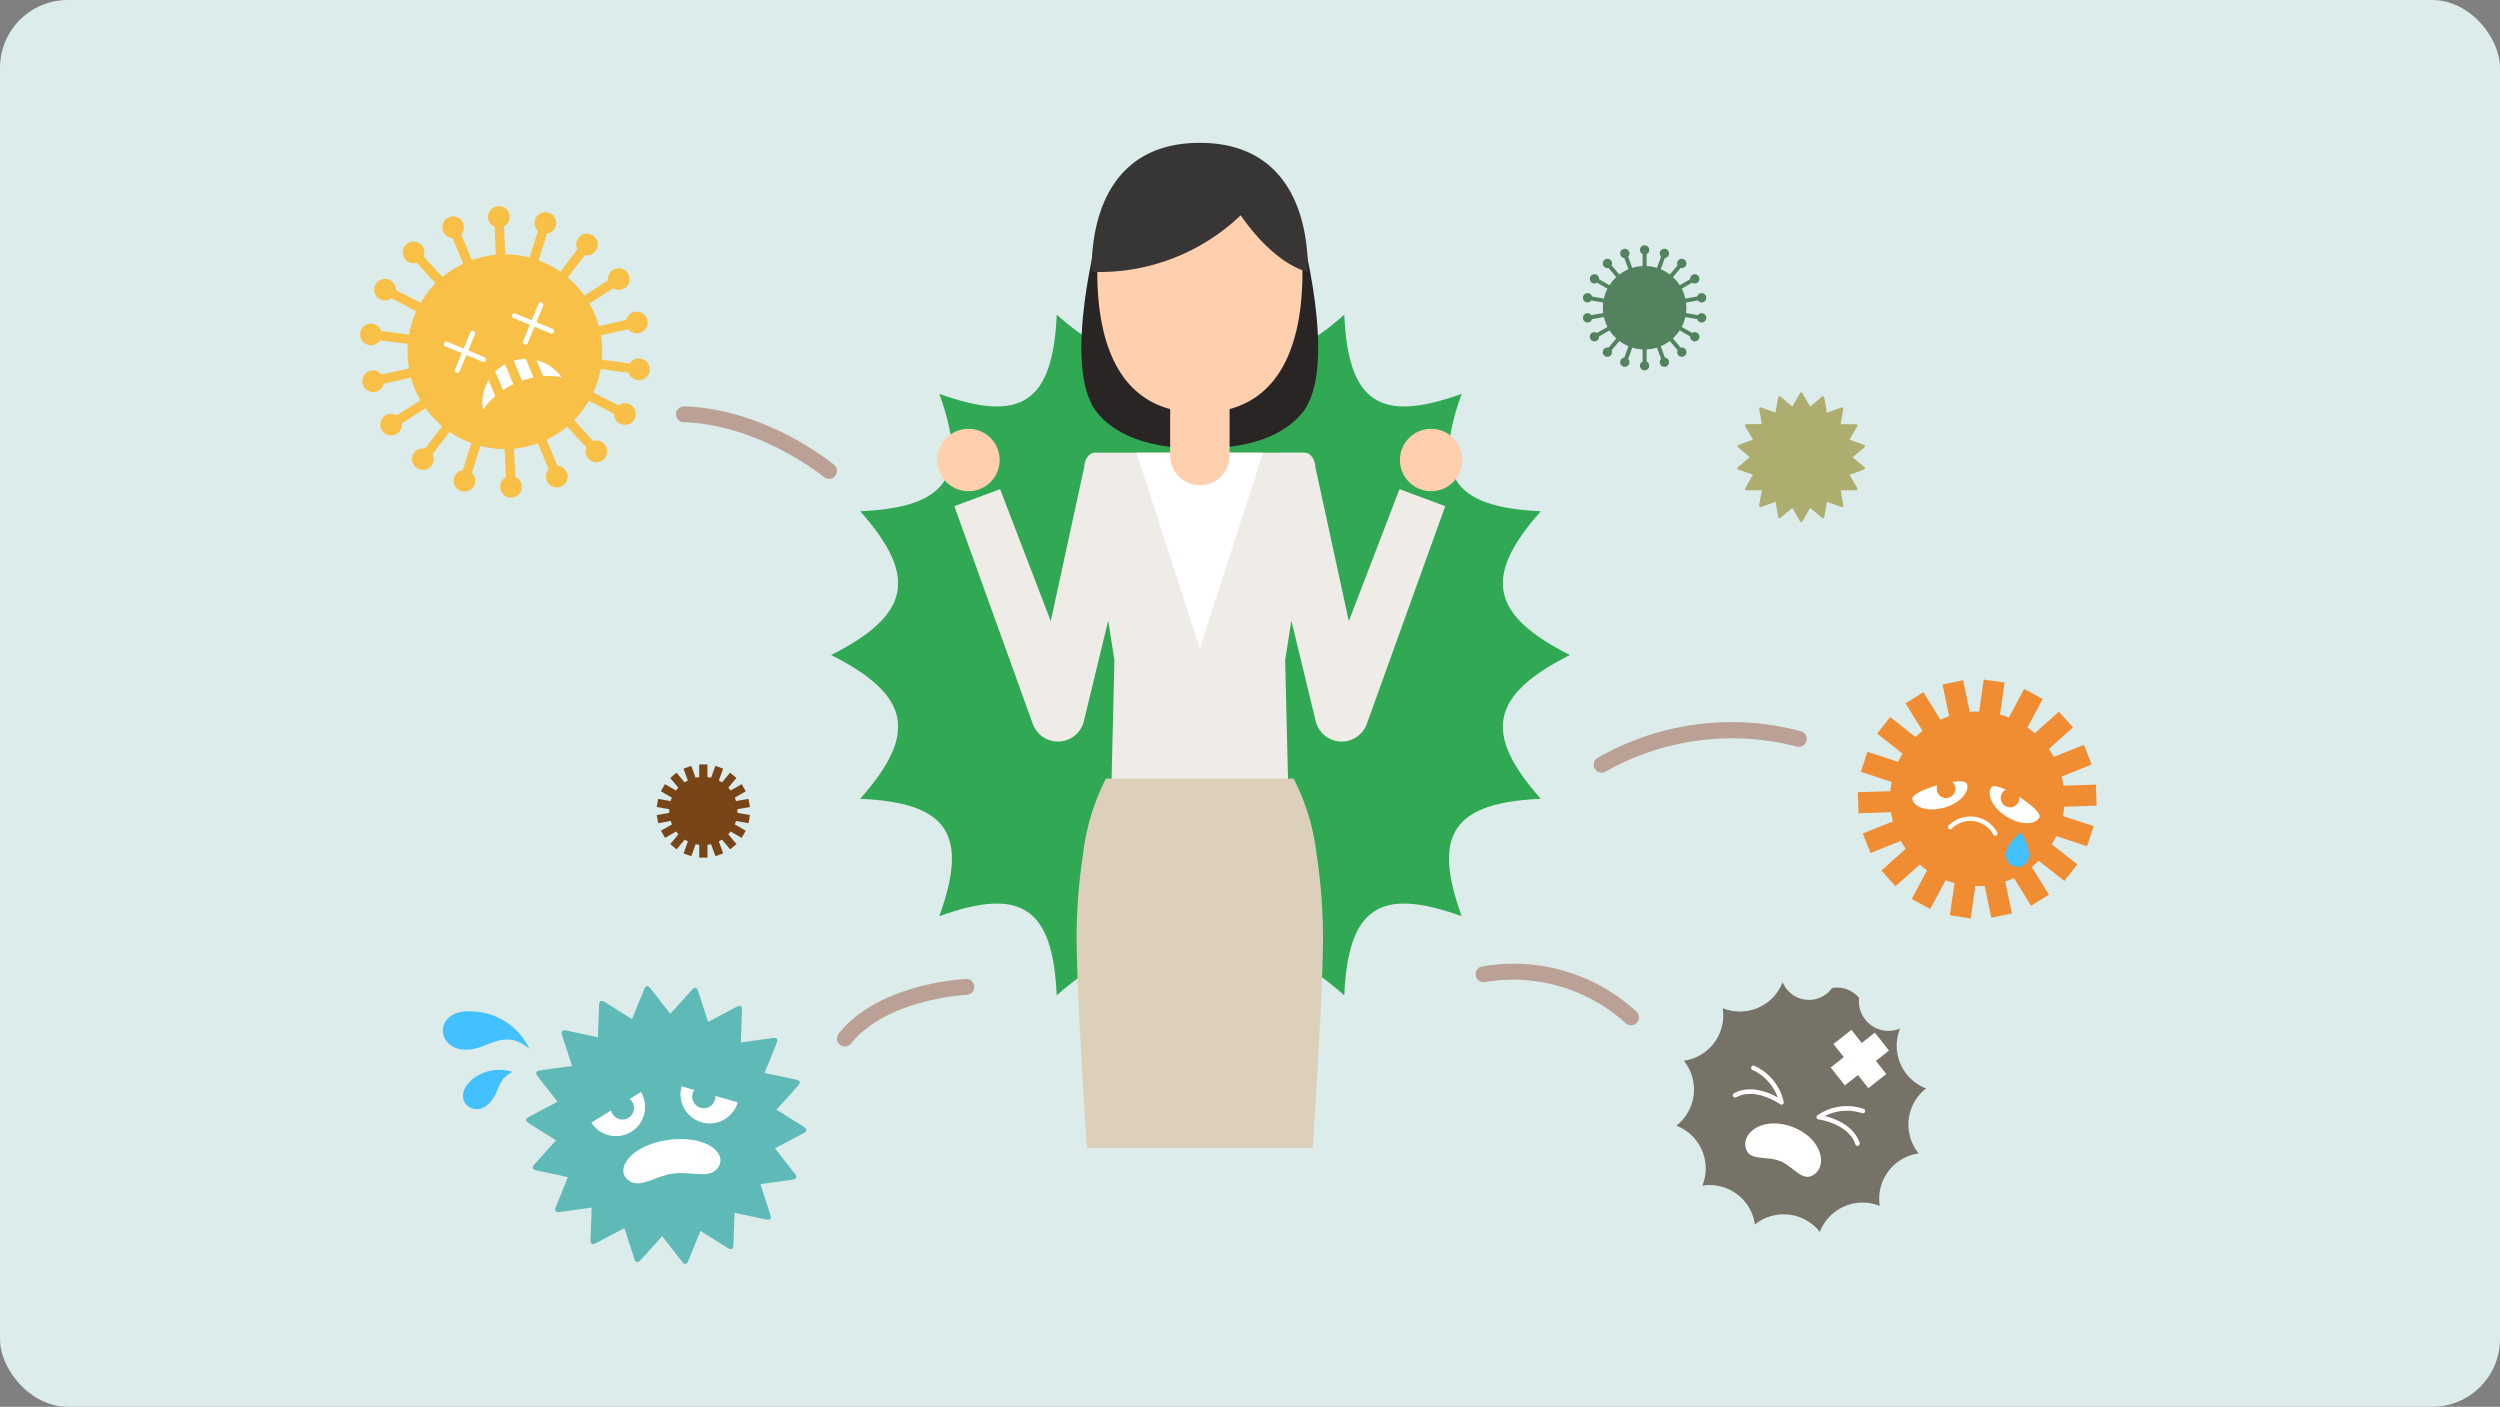 <svg xmlns="http://www.w3.org/2000/svg" width="295" height="166" viewBox="0 0 295 166">
  <rect x="0" y="0" width="295" height="166" fill="#808080" stroke="none"/>
  <g id="Grupo_1103214" data-name="Grupo 1103214" transform="translate(-1020.051 -2865)">
    <rect id="Rectángulo_402231" data-name="Rectángulo 402231" width="295" height="166" rx="8" transform="translate(1020.051 2865)" fill="#dbeceb"/>
    <g id="Grupo_1102185" data-name="Grupo 1102185" transform="translate(-10.449 10.609)">
      <g id="Grupo_1102184" data-name="Grupo 1102184" transform="translate(1073 2871.247)">
        <path id="Trazado_883383" data-name="Trazado 883383" d="M1317.379,416.623c-9.34,4.728-10.3,9.233-3.425,16.965-10.338.462-12.846,4.152-9.34,13.854-9.7-3.505-13.393-1-13.854,9.34-7.732-6.872-12.237-5.914-16.965,3.425-4.728-9.34-9.233-10.3-16.965-3.425-.462-10.338-4.151-12.846-13.854-9.34,3.505-9.7,1-13.392-9.34-13.854,6.873-7.732,5.914-12.237-3.425-16.965,9.339-4.729,10.3-9.233,3.425-16.965,10.338-.461,12.846-4.151,9.34-13.854,9.7,3.505,13.393,1,13.854-9.34,7.732,6.872,12.237,5.914,16.965-3.426,4.728,9.34,9.233,10.3,16.965,3.426.461,10.338,4.151,12.845,13.854,9.34-3.506,9.7-1,13.393,9.34,13.854-6.873,7.733-5.915,12.237,3.425,16.965" transform="translate(-1174.637 -356.187)" fill="#31a854"/>
        <path id="Trazado_883384" data-name="Trazado 883384" d="M3612.469,660.793l-1.355-1.137,1.355-1.137s.125-.1.11-.192-.169-.141-.169-.141l-1.663-.605.885-1.531s.083-.141.038-.218-.207-.075-.207-.075h-1.769l.308-1.742s.029-.161-.039-.217-.221,0-.221,0l-1.661.6-.308-1.741s-.027-.162-.111-.192-.207.076-.207.076l-1.355,1.137-.885-1.531a.211.211,0,0,0-.017-.027.067.067,0,0,0-.008-.012l0-.006c-.031-.042-.083-.1-.139-.1-.089,0-.169.142-.169.142l-.885,1.531-1.355-1.137s-.124-.106-.207-.076-.111.192-.111.192l-.307,1.742-1.663-.605s-.153-.057-.221,0-.038.217-.038.217l.308,1.742h-1.769s-.164,0-.208.075.039.218.039.218l.884,1.531-1.663.605s-.153.055-.168.141.111.192.111.192l1.354,1.137-1.354,1.137s-.127.1-.111.192.168.142.168.142l1.663.605-.884,1.531s-.083.142-.039.218.208.075.208.075h1.769l-.308,1.742s-.029.161.038.218.221,0,.221,0l1.663-.6.307,1.741s.027.162.111.192.207-.076.207-.076l1.355-1.137.885,1.532s.08.142.169.142.168-.142.168-.142l.885-1.532,1.355,1.137s.125.106.207.076.111-.192.111-.192l.308-1.741,1.661.6s.153.057.221,0,.039-.218.039-.218l-.308-1.742h1.769s.163,0,.207-.075-.038-.218-.038-.218l-.885-1.531,1.663-.605s.154-.055.169-.142-.11-.192-.11-.192" transform="translate(-3435.004 -622.556)" fill="#adad70"/>
        <path id="Trazado_883385" data-name="Trazado 883385" d="M784.161,1629.164c0-.07,0-.14-.005-.209l1.477-.26-.169-.958-1.475.259a3.879,3.879,0,0,0-.147-.406l1.3-.748-.487-.843-1.3.748a4.256,4.256,0,0,0-.278-.331l.961-1.146-.745-.625-.96,1.145a4.04,4.04,0,0,0-.375-.217l.511-1.4-.914-.333-.51,1.4a3.9,3.9,0,0,0-.427-.075v-1.493h-.972v1.493a3.9,3.9,0,0,0-.427.075l-.51-1.4-.914.333.51,1.4a4.179,4.179,0,0,0-.375.217l-.96-1.145-.745.625.961,1.146a4.317,4.317,0,0,0-.278.331l-1.3-.748-.486.843,1.3.748a4.115,4.115,0,0,0-.147.406l-1.474-.259-.169.958,1.477.26c0,.069,0,.139,0,.209s0,.149.006.222l-1.478.261.169.958,1.479-.261a3.928,3.928,0,0,0,.148.4l-1.3.751.486.843,1.3-.752a4.277,4.277,0,0,0,.277.329l-.967,1.152.745.625.968-1.153a4.046,4.046,0,0,0,.372.215l-.515,1.415.914.332.515-1.415a4.216,4.216,0,0,0,.423.074v1.506h.972v-1.506a4.213,4.213,0,0,0,.423-.074l.515,1.415.914-.332-.515-1.415a4.028,4.028,0,0,0,.371-.215l.968,1.153.745-.625-.968-1.152q.147-.158.277-.329l1.3.752.487-.843-1.3-.751a3.928,3.928,0,0,0,.148-.4l1.479.261.169-.958-1.478-.261c0-.073.005-.148.005-.222" transform="translate(-739.64 -1550.325)" fill="#774518"/>
        <path id="Trazado_883386" data-name="Trazado 883386" d="M3208.306,275.557a.549.549,0,0,0-.54.22l-1.4-.247a4.981,4.981,0,0,0,.04-.628,5.04,5.04,0,0,0-.038-.611l1.4-.247a.547.547,0,1,0-.082-.468l-1.4.246a4.856,4.856,0,0,0-.422-1.166l1.227-.708a.547.547,0,1,0-.238-.412l-1.227.708a4.928,4.928,0,0,0-.8-.951l.909-1.085a.546.546,0,1,0-.365-.305l-.909,1.084a4.934,4.934,0,0,0-1.073-.623l.483-1.327a.547.547,0,1,0-.448-.163l-.483,1.327a4.873,4.873,0,0,0-1.223-.215v-1.414a.549.549,0,0,0,.153-.11.542.542,0,0,0,.157-.382h0a.542.542,0,0,0-.125-.348l0,0-.009-.01a.544.544,0,0,0-.411-.187h-.014a.556.556,0,0,0-.145.023.547.547,0,0,0-.335.288.549.549,0,0,0,.256.729v1.414a4.888,4.888,0,0,0-1.223.215l-.483-1.327a.547.547,0,1,0-.447.163l.483,1.327a4.916,4.916,0,0,0-1.074.623l-.909-1.084a.547.547,0,1,0-.364.305l.91,1.085a4.912,4.912,0,0,0-.8.951l-1.228-.708a.547.547,0,1,0-.238.412l1.228.708a4.879,4.879,0,0,0-.423,1.166l-1.4-.246a.546.546,0,1,0-.082.468l1.4.247a4.992,4.992,0,0,0-.037.611,5.171,5.171,0,0,0,.039.628l-1.4.247a.547.547,0,1,0,.082.468l1.4-.247a4.9,4.9,0,0,0,.426,1.163l-1.234.712a.547.547,0,1,0,.238.411l1.234-.713a4.974,4.974,0,0,0,.8.946l-.918,1.094a.548.548,0,1,0,.364.306l.919-1.095a4.905,4.905,0,0,0,1.071.618l-.488,1.343a.547.547,0,1,0,.447.163l.488-1.342a4.905,4.905,0,0,0,1.218.213v1.431a.548.548,0,1,0,.476,0v-1.431a4.905,4.905,0,0,0,1.218-.213l.488,1.342a.547.547,0,1,0,.448-.163l-.49-1.343a4.9,4.9,0,0,0,1.071-.618l.918,1.095a.547.547,0,1,0,.365-.306l-.918-1.094a4.929,4.929,0,0,0,.8-.946l1.235.713a.548.548,0,1,0,.238-.411l-1.234-.712a4.906,4.906,0,0,0,.426-1.163l1.4.247a.547.547,0,1,0,.622-.687" transform="translate(-3049.918 -255.447)" fill="#52825e"/>
        <path id="Trazado_883387" data-name="Trazado 883387" d="M32.365,177.683a1.276,1.276,0,0,0-.965.955l-3.241.723a11.489,11.489,0,0,0-.477-1.389,11.62,11.62,0,0,0-.629-1.284l2.794-1.785a1.276,1.276,0,1,0-.6-.934l-2.79,1.783a11.432,11.432,0,0,0-1.956-2.135l2.009-2.627a1.277,1.277,0,1,0-.881-.674l-2.01,2.626a11.518,11.518,0,0,0-2.57-1.336l.989-3.152a1.277,1.277,0,1,0-1.058-.332l-.989,3.151a11.457,11.457,0,0,0-2.873-.379l-.148-3.294a1.277,1.277,0,1,0-1.108.05l.148,3.293a11.429,11.429,0,0,0-2.829.633l-1.266-3.046a1.286,1.286,0,0,0,.231-.374,1.271,1.271,0,0,0-.005-.964h0a1.27,1.27,0,0,0-.58-.638l-.008,0-.026-.014a1.273,1.273,0,0,0-1.054-.034l-.012.005-.018.008a1.326,1.326,0,0,0-.29.179,1.277,1.277,0,0,0,.146,2.077,1.29,1.29,0,0,0,.593.184L12.16,172a11.421,11.421,0,0,0-2.444,1.559l-2.23-2.428a1.276,1.276,0,1,0-.817.751L8.9,174.311a11.474,11.474,0,0,0-1.758,2.3L4.21,175.1a1.277,1.277,0,1,0-.511.985L6.633,177.6a11.532,11.532,0,0,0-.865,2.764l-3.278-.427a1.276,1.276,0,1,0-.143,1.1l3.279.427a11.424,11.424,0,0,0,.135,2.892l-3.233.721a1.277,1.277,0,1,0,.241,1.083L6,185.44a11.634,11.634,0,0,0,1.115,2.669l-2.8,1.788a1.276,1.276,0,1,0,.6.934l2.8-1.788a11.42,11.42,0,0,0,1.959,2.125L7.655,193.81a1.276,1.276,0,1,0,.881.674l2.022-2.643a11.538,11.538,0,0,0,2.566,1.326l-1,3.18a1.277,1.277,0,1,0,1.059.332l1-3.181a11.462,11.462,0,0,0,2.863.372l.15,3.331a1.276,1.276,0,1,0,1.108-.05l-.15-3.331a11.461,11.461,0,0,0,2.816-.632l1.282,3.083a1.277,1.277,0,1,0,1.024-.426l-1.282-3.083a11.459,11.459,0,0,0,2.434-1.55l2.256,2.455a1.277,1.277,0,1,0,.817-.75l-2.256-2.455A11.494,11.494,0,0,0,27,188.169l2.959,1.536a1.277,1.277,0,1,0,.511-.985l-2.959-1.535a11.55,11.55,0,0,0,.87-2.754l3.3.43a1.276,1.276,0,1,0,.143-1.1l-3.3-.429a11.4,11.4,0,0,0-.125-2.888l3.241-.723a1.277,1.277,0,1,0,.724-2.038" transform="translate(0 -157.736)" fill="#f9c047"/>
        <path id="Trazado_883388" data-name="Trazado 883388" d="M353.816,581.551a9.885,9.885,0,0,1,1.22-.7l-.977-2.349a5.128,5.128,0,0,0-1.152.86Z" transform="translate(-336.965 -552.371)" fill="#fff"/>
        <path id="Trazado_883389" data-name="Trazado 883389" d="M402.51,564.418a5.133,5.133,0,0,0-1.421.21l.976,2.349a9.953,9.953,0,0,1,1.354-.373Z" transform="translate(-382.97 -538.922)" fill="#fff"/>
        <path id="Trazado_883390" data-name="Trazado 883390" d="M461.33,569.636a7.747,7.747,0,0,1,2.194.146,5.153,5.153,0,0,0-2.977-2.029Z" transform="translate(-439.743 -542.106)" fill="#fff"/>
        <path id="Trazado_883391" data-name="Trazado 883391" d="M320.728,621.616l-.783-1.883a5.153,5.153,0,0,0-.661,3.542,7.774,7.774,0,0,1,1.444-1.659" transform="translate(-304.787 -591.738)" fill="#fff"/>
        <path id="Trazado_883392" data-name="Trazado 883392" d="M223.368,521.654a.293.293,0,0,1-.225,0l-4.4-1.817a.293.293,0,0,1,.224-.542l4.4,1.817a.293.293,0,0,1,0,.542" transform="translate(-208.685 -495.815)" fill="#fff"/>
        <path id="Trazado_883393" data-name="Trazado 883393" d="M247.591,495.612a.293.293,0,0,1-.384-.383l1.817-4.4a.294.294,0,0,1,.543.224l-1.817,4.4a.292.292,0,0,1-.158.159" transform="translate(-236.019 -468.481)" fill="#fff"/>
        <path id="Trazado_883394" data-name="Trazado 883394" d="M425.533,421.628a.293.293,0,0,1-.383-.383l1.817-4.4a.293.293,0,0,1,.542.224l-1.817,4.4a.292.292,0,0,1-.159.159" transform="translate(-405.923 -397.839)" fill="#fff"/>
        <path id="Trazado_883395" data-name="Trazado 883395" d="M401.31,447.67a.294.294,0,0,1-.225,0l-4.4-1.817a.293.293,0,1,1,.224-.542l4.4,1.817a.293.293,0,0,1,0,.542" transform="translate(-378.59 -425.173)" fill="#fff"/>
        <path id="Trazado_883396" data-name="Trazado 883396" d="M466.226,2219.244l-3.242-2.033,2.565-2.84s.239-.261.181-.443-.406-.253-.406-.253l-3.742-.8,1.439-3.546s.135-.327.018-.478-.468-.1-.468-.1l-3.791.527.139-3.824s.016-.354-.146-.456-.474.067-.474.067l-3.382,1.792-1.177-3.642s-.107-.338-.294-.378-.422.225-.422.225l-2.565,2.84-2.351-3.019a.7.7,0,0,0-.046-.053l-.02-.022-.012-.012a.453.453,0,0,0-.327-.168c-.189.026-.32.356-.32.356l-1.439,3.546-3.242-2.033s-.3-.19-.468-.1-.179.444-.179.444l-.139,3.824-3.742-.8s-.346-.076-.474.065-.017.479-.017.479l1.177,3.642-3.791.527s-.352.046-.423.223.148.455.148.455l2.351,3.019-3.382,1.792s-.314.163-.322.354.295.377.295.377l3.243,2.033-2.565,2.84s-.24.262-.181.443.406.253.406.253l3.742.8-1.439,3.546s-.136.328-.018.478.468.1.468.1l3.791-.527-.139,3.824s-.015.354.146.456.474-.067.474-.067l3.382-1.792,1.177,3.641s.107.338.294.378.422-.225.422-.225l2.565-2.84,2.351,3.02s.216.281.4.255.32-.355.32-.355l1.439-3.547,3.242,2.033s.3.191.468.1.179-.444.179-.444l.139-3.824,3.742.8s.346.077.474-.065.016-.478.016-.478l-1.177-3.641,3.79-.527s.352-.046.424-.223-.148-.455-.148-.455l-2.352-3.02,3.382-1.792s.315-.164.321-.355-.294-.376-.294-.376" transform="translate(-413.863 -2103.125)" fill="#5fb9b7"/>
        <path id="Trazado_883397" data-name="Trazado 883397" d="M608.365,2480.27a1.364,1.364,0,1,1-2.191,1.349l-2.337,1.438a3.442,3.442,0,0,0,5.862-3.608Z" transform="translate(-576.56 -2367.445)" fill="#fff"/>
        <path id="Trazado_883398" data-name="Trazado 883398" d="M843.46,2466.463l-2.639-.753a1.364,1.364,0,1,1-2.475-.706l-1.506-.43a3.442,3.442,0,0,0,6.62,1.888" transform="translate(-798.911 -2353.243)" fill="#fff"/>
        <path id="Trazado_883399" data-name="Trazado 883399" d="M692.706,2602.287c-4.339.6-6.3,3.33-4.824,4.677,1.344,1.223,3.141-.4,5.376-.706s4.405.757,5.365-.787c1.056-1.7-1.578-3.787-5.917-3.184" transform="translate(-656.342 -2484.632)" fill="#fff"/>
        <path id="Trazado_883400" data-name="Trazado 883400" d="M226.2,2272.971a7.639,7.639,0,0,0-6.513-4.421c-5.076-.533-4.672,5-.4,4.456,2.25-.289,4.171-2.439,6.915-.035" transform="translate(-206.226 -2166.039)" fill="#43c0ff"/>
        <path id="Trazado_883401" data-name="Trazado 883401" d="M274.405,2421.772a5.1,5.1,0,0,0-4.674.824c-2.949,2.441.42,5.118,2.271,2.472.976-1.395.627-2.314,2.4-3.3" transform="translate(-256.436 -2312.142)" fill="#43c0ff"/>
        <path id="Trazado_883402" data-name="Trazado 883402" d="M3465.784,2211.787a5.4,5.4,0,0,1,.878-7.663,5.4,5.4,0,0,1-3.071-7.074,3.492,3.492,0,0,1-4.835-3.611c-.035-.042-.072-.084-.109-.124a3.157,3.157,0,0,0-.3-.288l-.064-.054c-.043-.035-.089-.069-.134-.1a3.431,3.431,0,0,0-1.335-.585,3.4,3.4,0,0,0-.5-.063,3.435,3.435,0,0,0-.417.005c-.055,0-.109.009-.164.016s-.109.014-.163.023a3.354,3.354,0,0,1-5.835-.688,5.4,5.4,0,0,1-7.075,3.071,5.4,5.4,0,0,1-4.591,6.2,5.4,5.4,0,0,1-.878,7.663,5.4,5.4,0,0,1,3.07,7.075,5.4,5.4,0,0,1,6.2,4.592,5.4,5.4,0,0,1,7.662.878,5.4,5.4,0,0,1,7.075-3.071,5.4,5.4,0,0,1,4.592-6.2" transform="translate(-3281.883 -2092.543)" fill="#777268"/>
        <path id="Trazado_883403" data-name="Trazado 883403" d="M3623.8,2561.768c-3.287-1.3-5.984.435-5.628,2.344.324,1.734,2.36.978,4.053,1.646s2.664,2.612,4.085,1.565c1.565-1.151.777-4.258-2.511-5.556" transform="translate(-3454.701 -2445.616)" fill="#fff"/>
        <path id="Trazado_883404" data-name="Trazado 883404" d="M3585.848,2414.049a.264.264,0,0,1-.138-.122.268.268,0,0,1,.11-.363c1.927-1.033,4.121-.086,5.156.493a5.734,5.734,0,0,0-2.97-3.243.268.268,0,0,1,.2-.5h0a6.116,6.116,0,0,1,3.472,4.274.268.268,0,0,1-.418.273c-.028-.021-2.907-2.049-5.186-.826a.263.263,0,0,1-.225.012" transform="translate(-3423.703 -2301.416)" fill="#fff"/>
        <path id="Trazado_883405" data-name="Trazado 883405" d="M3808.925,2520.876a.266.266,0,0,1-.156-.163c-.831-2.454-4.319-2.933-4.353-2.938a.268.268,0,0,1-.119-.485,6.116,6.116,0,0,1,5.457-.75s0,0,0,0a.268.268,0,0,1-.2.5,5.736,5.736,0,0,0-4.384.341c1.151.283,3.4,1.09,4.1,3.162a.266.266,0,0,1-.168.339.261.261,0,0,1-.183,0" transform="translate(-3632.336 -2402.543)" fill="#fff"/>
        <path id="Trazado_883406" data-name="Trazado 883406" d="M3847.813,2322.231l-1.22-1.547,1.546-1.221-1.671-2.115-1.547,1.221-1.22-1.547-2.117,1.671,1.222,1.546-1.547,1.221,1.671,2.116,1.547-1.221,1.221,1.547Z" transform="translate(-3667.737 -2212.355)" fill="#fff"/>
        <path id="Trazado_883407" data-name="Trazado 883407" d="M3936.572,1417.552c.026-.177.046-.354.062-.53l3.83-.121-.078-2.484-3.825.121a9.819,9.819,0,0,0-.224-1.081l3.55-1.421-.923-2.307-3.549,1.42a10.425,10.425,0,0,0-.582-.939l2.848-2.548-1.657-1.852-2.846,2.545a10.251,10.251,0,0,0-.869-.687l1.8-3.362-2.191-1.174-1.8,3.361a10.21,10.21,0,0,0-1.053-.345l.544-3.775-2.46-.354-.543,3.776a10.27,10.27,0,0,0-1.107.034l-.781-3.733-2.432.509.781,3.735a10.25,10.25,0,0,0-1.027.413l-2.012-3.244-2.113,1.31,2.015,3.247a10.233,10.233,0,0,0-.823.738l-3-2.364-1.536,1.953,3.005,2.364a10.459,10.459,0,0,0-.52.975l-3.634-1.195-.776,2.362,3.641,1.2c-.034.174-.064.349-.089.526s-.05.377-.066.565l-3.833.121.079,2.484,3.834-.121a10.121,10.121,0,0,0,.227,1.077l-3.564,1.426.924,2.307,3.569-1.428a10.672,10.672,0,0,0,.579.931l-2.867,2.564,1.657,1.853,2.867-2.565a10.441,10.441,0,0,0,.862.678l-1.817,3.392,2.19,1.174,1.818-3.392a10.439,10.439,0,0,0,1.042.34l-.549,3.812,2.46.354.549-3.811a10.56,10.56,0,0,0,1.095-.034l.788,3.768,2.432-.509-.787-3.766a10.431,10.431,0,0,0,1.018-.407l2.028,3.27,2.112-1.31-2.028-3.269a10.249,10.249,0,0,0,.819-.729l3.022,2.376,1.537-1.953-3.016-2.373a10.446,10.446,0,0,0,.52-.968l3.645,1.2.776-2.362-3.643-1.2c.038-.185.07-.371.1-.56" transform="translate(-3735.567 -1338.685)" fill="#f08c32"/>
        <path id="Trazado_883408" data-name="Trazado 883408" d="M4262.386,1684.334c.283-.452-.961-1.55-2.362-2.434a1.1,1.1,0,1,1-1.626-.849l.038-.02c-.85-.383-1.545-.545-1.729-.254-.572.914.234,2.453,1.8,3.434s3.3,1.037,3.877.123" transform="translate(-4064.242 -1604.709)" fill="#fff"/>
        <path id="Trazado_883409" data-name="Trazado 883409" d="M4054.453,1670.08c-.145-.513,1.359-1.216,2.952-1.669a1.1,1.1,0,1,0,1.8-.356l-.031-.029c.921-.129,1.636-.087,1.729.243.291,1.039-.916,2.287-2.7,2.787s-3.462.063-3.753-.976" transform="translate(-3871.292 -1592.612)" fill="#fff"/>
        <path id="Trazado_883410" data-name="Trazado 883410" d="M4153.062,1761.988a.265.265,0,0,1-.192-.132,3.085,3.085,0,0,0-4.909-.708.263.263,0,1,1-.371-.374,3.61,3.61,0,0,1,5.739.826.263.263,0,0,1-.267.388" transform="translate(-3960.157 -1680.218)" fill="#fff"/>
        <path id="Trazado_883411" data-name="Trazado 883411" d="M4300.794,1801.3s-1.559,1.208-1.727,2.371a1.376,1.376,0,1,0,2.713.391,4.97,4.97,0,0,0-.986-2.762" transform="translate(-4104.845 -1719.929)" fill="#43c0ff"/>
        <path id="Trazado_883412" data-name="Trazado 883412" d="M843.213,696.988a.929.929,0,0,1-.6-.215c-.075-.062-7.566-6.189-16.553-6.472a.935.935,0,0,1-.905-.964.945.945,0,0,1,.964-.905c9.644.3,17.365,6.633,17.689,6.9a.935.935,0,0,1-.6,1.654" transform="translate(-787.883 -657.333)" fill="#baa095"/>
        <path id="Trazado_883413" data-name="Trazado 883413" d="M3223.161,1520.013a.935.935,0,0,1-.517-1.714,31.662,31.662,0,0,1,23.99-3.182.935.935,0,1,1-.456,1.813,30.355,30.355,0,0,0-22.5,2.929.933.933,0,0,1-.513.154" transform="translate(-3076.667 -1445.696)" fill="#baa095"/>
        <path id="Trazado_883414" data-name="Trazado 883414" d="M1246.492,2192.086a.935.935,0,0,1-.729-1.519c4.753-5.929,14.615-6.421,15.033-6.439a.935.935,0,0,1,.081,1.868c-.094,0-9.437.478-13.655,5.74a.933.933,0,0,1-.73.35" transform="translate(-1189.292 -2085.463)" fill="#baa095"/>
        <path id="Trazado_883415" data-name="Trazado 883415" d="M2931.857,2151.421a.931.931,0,0,1-.634-.248,19.771,19.771,0,0,0-16.574-4.858.935.935,0,0,1-.415-1.823,21.386,21.386,0,0,1,18.257,5.308.935.935,0,0,1-.635,1.622" transform="translate(-2781.896 -2047.293)" fill="#baa095"/>
        <path id="Trazado_883420" data-name="Trazado 883420" d="M2716.139,750.725a3.679,3.679,0,1,0,3.678-3.678,3.679,3.679,0,0,0-3.678,3.678" transform="translate(-2593.443 -713.301)" fill="#ffcfae"/>
        <path id="Trazado_883421" data-name="Trazado 883421" d="M1514.871,750.725a3.679,3.679,0,1,1-3.678-3.678,3.679,3.679,0,0,1,3.678,3.678" transform="translate(-1439.414 -713.301)" fill="#ffcfae"/>
        <path id="Trazado_883422" data-name="Trazado 883422" d="M1604.613,813.531l-5.977,15.572-3.921-18.042-.024.005,0-.027c0-1-.579-1.815-1.293-1.815H1568.7c-.714,0-1.293.813-1.293,1.815l0,.027-.024-.005-3.921,18.043-5.977-15.573-5.4,2.009,9.253,25.688a3.186,3.186,0,0,0,2.225,2,3.153,3.153,0,0,0,3.807-2.323l.017-.068,2.854-11.787.736,4.67-.389,16.073h20.922l-.39-16.073.736-4.67,2.854,11.787.021.088a3.154,3.154,0,0,0,6.027.307l9.254-25.687Z" transform="translate(-1481.974 -772.669)" fill="#efece8"/>
        <path id="Trazado_883423" data-name="Trazado 883423" d="M1909.6,211.872h-23.5s-4.765,16.869-.355,22.28c3.884,4.763,12.1,4.149,12.1,4.149s8.221.614,12.1-4.149c4.412-5.411-.355-22.28-.355-22.28" transform="translate(-1798.772 -202.301)" fill="#282524"/>
        <path id="Sustracción_10" data-name="Sustracción 10" d="M27.87,43.575H1.206C.4,31.035,0,22.654,0,18.664a65.585,65.585,0,0,1,.767-9.79A26.178,26.178,0,0,1,3.462,0H25.614a26.213,26.213,0,0,1,2.695,8.874,65.573,65.573,0,0,1,.767,9.79c0,4-.405,12.381-1.206,24.91Z" transform="translate(84.539 75.02)" fill="#ddd0ba" stroke="rgba(0,0,0,0)" stroke-miterlimit="10" stroke-width="1"/>
        <path id="Trazado_883425" data-name="Trazado 883425" d="M2035.354,809.224h-7.472l7.471,23.128,7.472-23.128Z" transform="translate(-1936.277 -772.669)" fill="#fff"/>
        <path id="Trazado_883426" data-name="Trazado 883426" d="M1949.524,32.954c0-7.97-5.418-14.431-12.1-14.431s-12.1,6.461-12.1,14.431c0,6.912,1.764,14.308,8.6,16.15v5.54a3.506,3.506,0,0,0,7.011,0V49.1c6.835-1.841,8.6-9.237,8.6-16.15" transform="translate(-1838.344 -17.686)" fill="#ffcfae"/>
        <path id="Trazado_883427" data-name="Trazado 883427" d="M1936.1,15.226c0-8.409-3.533-15.226-12.77-15.226s-12.771,6.817-12.771,15.226a24.152,24.152,0,0,0,17.6-6.678c4.209,6.056,7.937,6.678,7.937,6.678" transform="translate(-1824.257)" fill="#383635"/>
      </g>
    </g>
  </g>
</svg>
